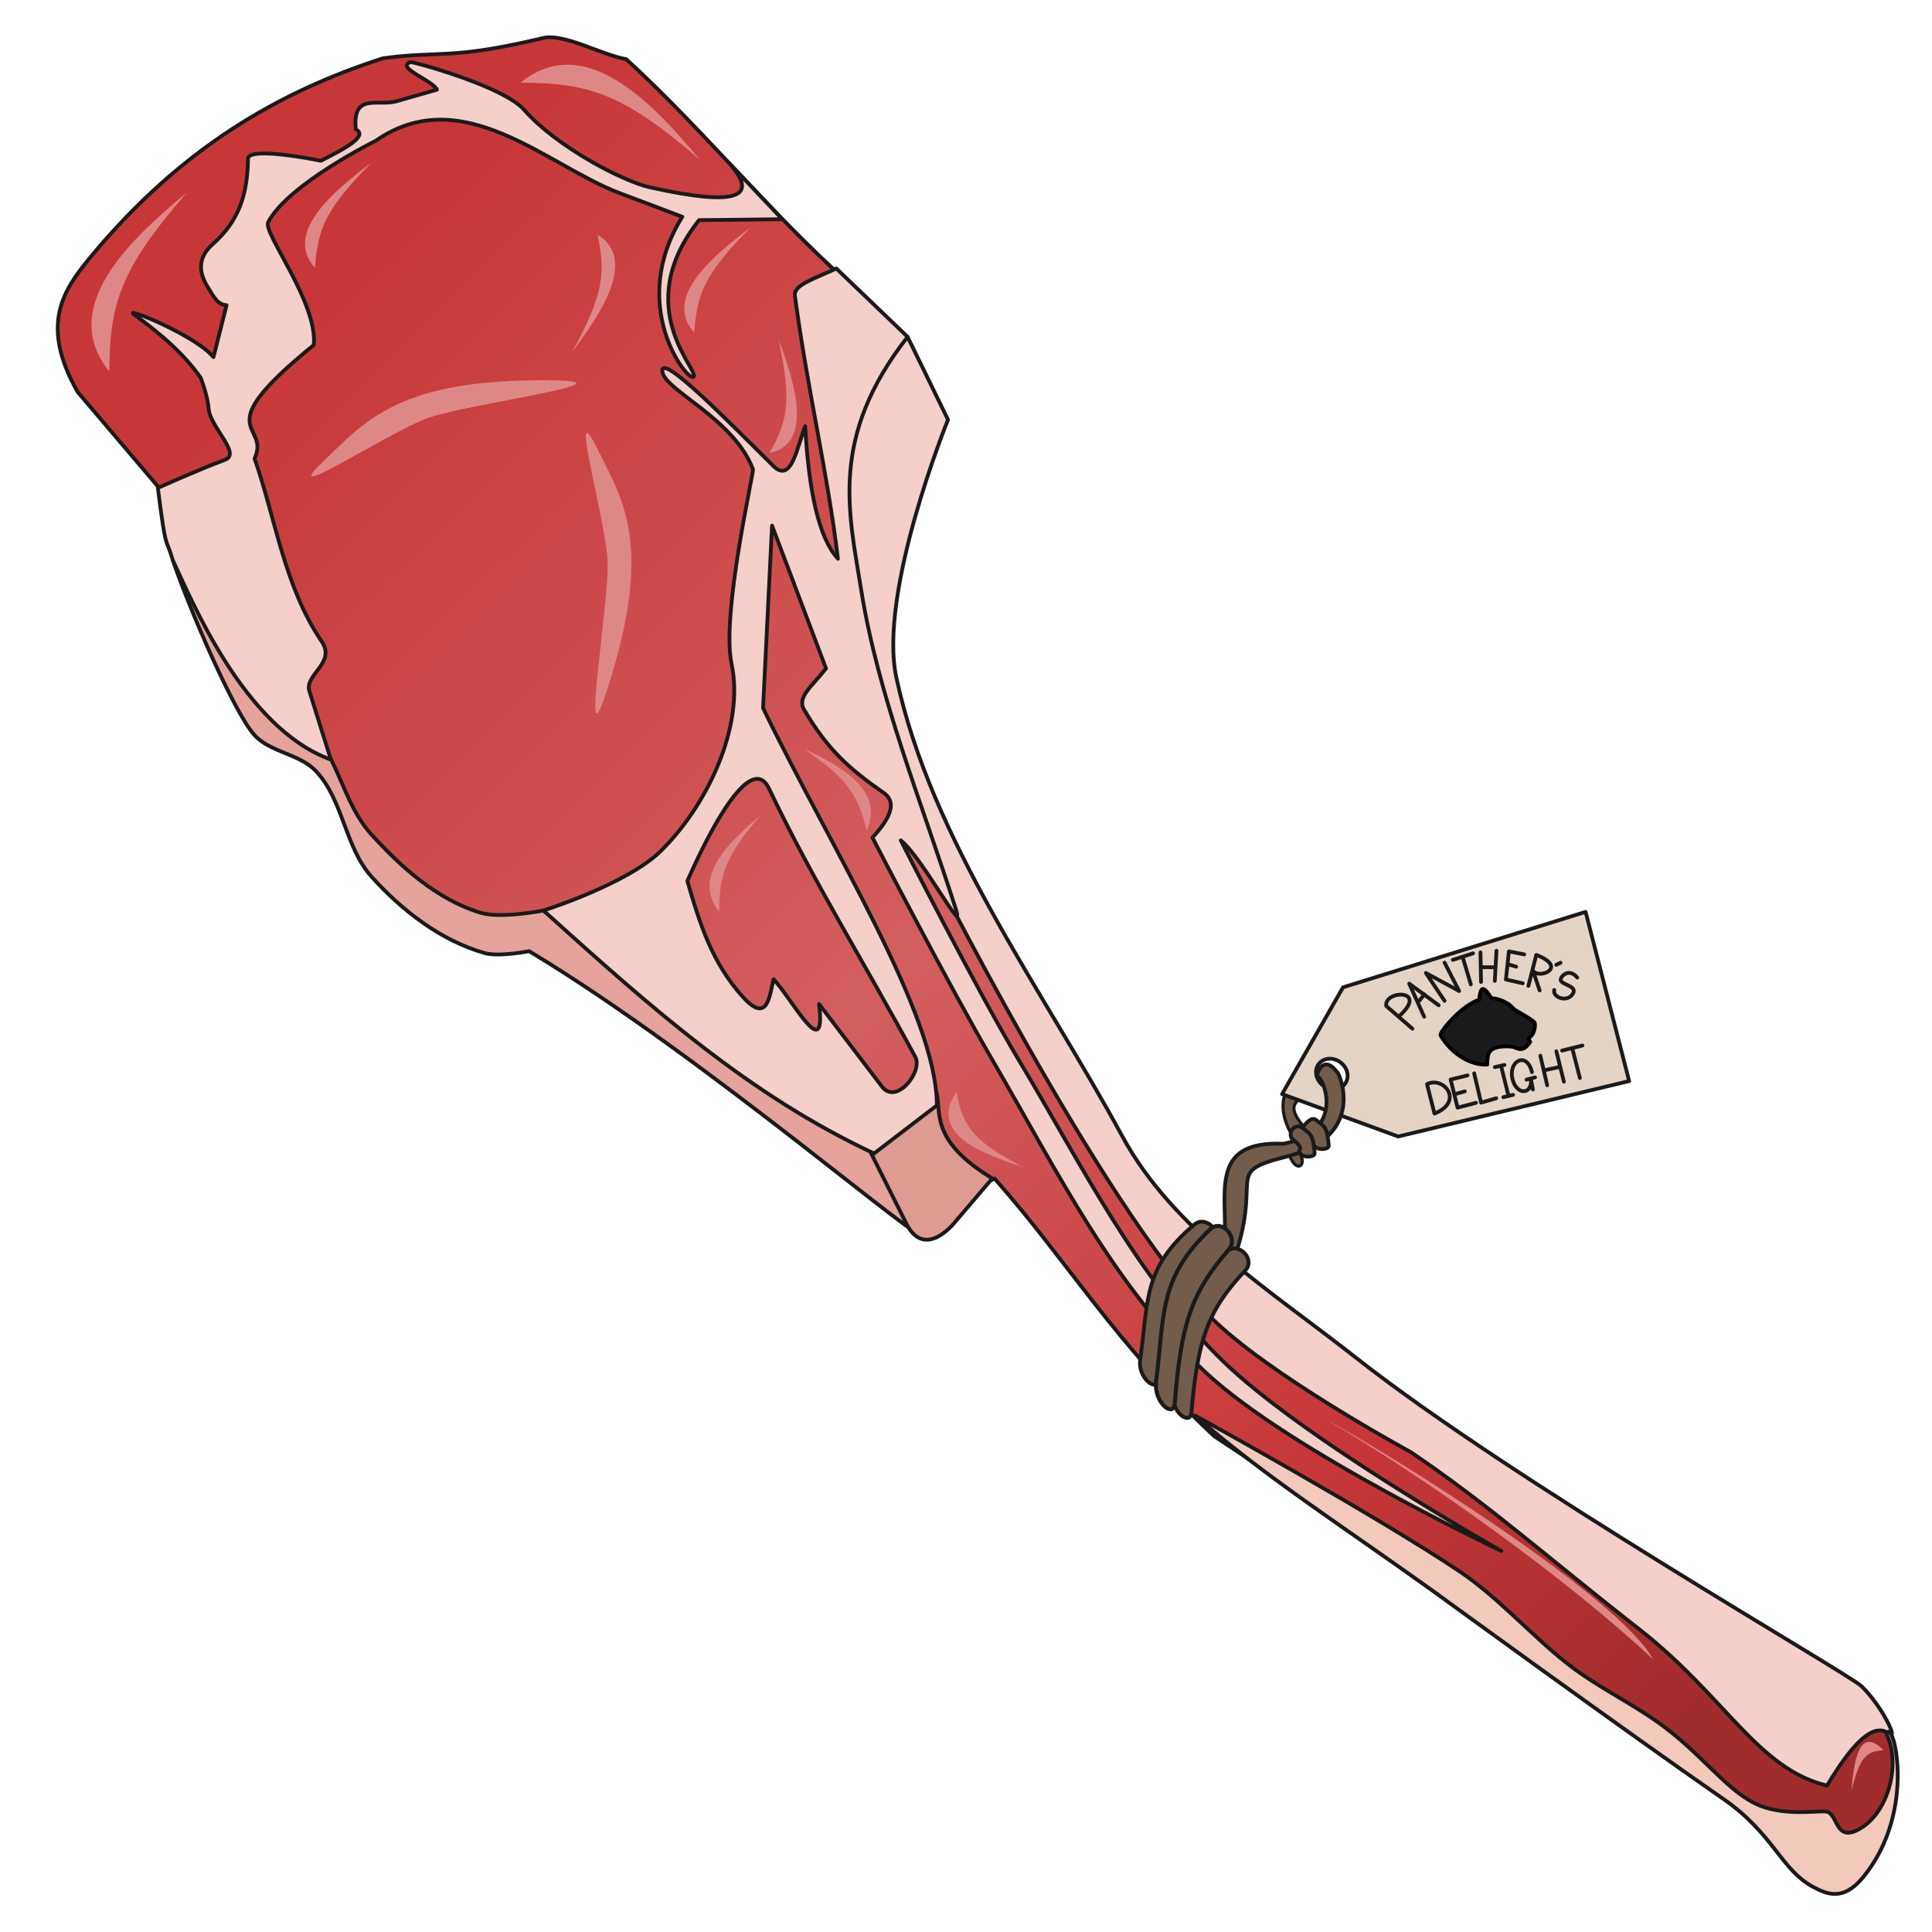 <svg version="1.1" viewBox="0 0 64 64" xmlns="http://www.w3.org/2000/svg">
 <defs>
  <linearGradient id="linearGradient1047" x1="11.322" x2="57.559" y1="8.881" y2="55.797" gradientUnits="userSpaceOnUse">
   <stop stop-color="#c83737" offset="0"/>
   <stop stop-color="#d35f5f" offset=".448"/>
   <stop stop-color="#c83737" offset=".772"/>
   <stop stop-color="#a02c2c" offset="1"/>
  </linearGradient>
 </defs>
 <g stroke-linecap="round" stroke-linejoin="round">
  <path d="m42.766 38.386c-0.112-0.101 0.151-0.599 0.053-0.754-0.472-0.75-0.628-1.975 1.072-2.236 0.392-0.06 0.265 0.617-0.156 0.729-1.202 0.319-0.923 0.717-0.56 1.191 0.094 0.123-0.267 0.748-0.149 0.849 0.282 0.384-0.021 0.705-0.26 0.221z" fill="#725c4c" stroke="#1a1a1a" stroke-width=".103"/>
  <g transform="rotate(-15.123 59.578 45.385)" stroke-width=".125">
   <path d="m56.729 28.893-8.409 0.316-2.872 2.887 3.346 2.36 7.866 0.224zm-9.165 2.662a0.545 0.479 51.406 0 1 0.023 0.029 0.545 0.479 51.406 0 1-0.034 0.724 0.545 0.479 51.406 0 1-0.715-0.126 0.545 0.479 51.406 0 1 0.036-0.726 0.545 0.479 51.406 0 1 0.691 0.098z" fill="#e4d4c6" stroke="#1a1a1a"/>
   <path d="m52.264 32.925c-0.495-0.098-1.046-0.613-1.24-1.337-0.032-0.098 0.915-0.778 1.542-0.805 0.044-0.126 0.137-0.319 0.199-0.314 0.083 0.006 0.143 0.178 0.206 0.367 0.168 0.061 0.311 0.15 0.425 0.271 0.113 0.086 0.15 0.199 0.219 0.3 0.164 0.177 0.39 0.38 0.517 0.564 0.035 0.05-0.027 0.226-0.133 0.353-0.051 0.061-0.135 0.088-0.201 0.139l0.037 0.105c-0.356 0.33-0.47 0.057-0.642-8e-3 -0.257-0.097-0.589-0.162-0.755-0.007-0.089 0.083-0.128 0.227-0.176 0.371z" fill="#1a1a1a" stroke="#000"/>
   <g fill="none" stroke="#1a1a1a">
    <path d="m50.181 31.132-0.641-0.953c0.062-0.534 1.547-0.174 0.312 0.443"/>
    <path d="m50.66 30.85-0.192-1.187 0.755 0.947"/>
    <path d="m50.597 30.331 0.263-0.192"/>
    <path d="m51.449 30.517-0.356-1.051 0.907 0.864-0.22-1.034"/>
    <path d="m52.407 29.297 0.025 0.924"/>
    <path d="m52.068 29.28c0.034 0 0.703-0.034 0.703-0.034"/>
    <path d="m54.4 29.722-0.465-0.229-0.339 0.873 0.507 0.268"/>
    <path d="m53.815 29.908 0.218 0.137"/>
    <path d="m54.261 30.764 0.519-0.922c0.958 0.705-0.196 0.817-0.244 0.452l0.045 0.714"/>
    <path d="m55.333 30.332 0.157-0.028"/>
    <path d="m55.894 30.922c-0.137-0.316-0.414-0.26-0.533-0.108-0.132 0.17 0.474 0.353 0.268 0.572-0.26 0.275-0.705-0.045-0.577-0.269"/>
    <path d="m53.017 29.28-0.237 0.949"/>
    <path d="m52.958 29.771 0.331 0.093"/>
    <path d="m53.229 30.314 0.314-0.949"/>
    <path d="m50.153 34.037c1.072-0.127 0.618-1.131 0.016-1.006z"/>
    <path d="m51.541 33.102-0.577-0.014-0.021 0.959 0.63 0.005"/>
    <path d="m50.98 33.593 0.336-0.005"/>
    <path d="m51.77 33.093-0.032 0.997 0.523-0.009"/>
    <path d="m52.694 33.121-0.021 0.982"/>
    <path d="m53.628 33.555c0.023-0.723-0.673-0.573-0.682 0.062-0.008 0.54 0.483 0.672 0.588 0.171l-0.024 0.33"/>
    <path d="m54.039 33.102c0 0.024-0.037 1.002-0.037 1.002"/>
    <path d="m54.055 33.603 0.486 0.024"/>
    <path d="m54.589 33.097-0.022 1.037"/>
    <path d="m54.779 33.125 0.694 0.014"/>
    <path d="m55.124 33.156-0.014 1.001"/>
    <path d="m53.683 33.748h-0.294"/>
    <path d="m52.497 34.108 0.331 0.009"/>
    <path d="m52.486 33.073 0.326 0.014"/>
   </g>
  </g>
  <g stroke="#1a1a1a" stroke-width=".125">
   <g>
    <path d="m40.562 41.31c0.133-1.734-0.585-3.526 1.956-3.422 2.14-0.418 1.284-2.3 1.106-2.225 0.052-0.32 0.307-0.645 0.671-0.144 0.031-0.063 1.057 2.106-1.666 2.792-2.194 0.554-0.706 0.595-1.833 3.637z" fill="#725c4c"/>
    <path d="m5.563 16.506-2.991-3.521c-1.268-2.235-0.474-3.379 0.425-4.467 3.035-3.665 6.31-5.497 9.683-6.586 1.9-0.263 2.197 0.069 5.31-0.672 0.693-0.165 1.919 0.553 2.754 0.7 2.737 2.5 5.113 5.537 7.994 7.952-1.909 1.694-0.485 14.353 3.457 20.347 2.354 4.79 6.695 12.086 11.272 14.984 5.286 4.093 12.011 7.652 16.137 10.97l2.376 0.672c0.916 0.487 0.95 1.992 0.215 4.197-1.683-0.343-3.888-0.084-5.397-1.953-5.074-4.074-10.745-7.663-16.579-11.555-3.264-3.052-4.879-5.832-7.276-8.537-0.904 0.449-1.25 1.128-1.677 0.662l-12.582-9.779-2.026 1.054c-2.954-0.242-5.256-5.124-7.256-6.577z" fill="url(#linearGradient1047)"/>
    <path d="m29.355 38.441-11.353-8.278s-1.418 0.276-2.083 0.074c-1.428-0.432-2.632-1.507-3.632-2.613-0.91-1.006-1.089-2.553-2.034-3.527-0.418-0.43-1.102-0.524-1.531-0.942-1.309-1.275-2.995-4.591-2.995-4.591 0.539 1.595 2.017 5.008 2.686 5.769 0.523 0.594 1.5 0.631 2.046 1.203 0.91 0.954 0.963 2.517 1.843 3.499 1.009 1.125 2.303 2.127 3.757 2.538 0.472 0.133 1.469-0.064 1.469-0.064 5.948 3.579 13.509 10.194 12.942 9.301z" fill="#e5a39b"/>
    <path d="m28.575 37.64 1.454 2.905c0.306 0.612 0.831 0.758 1.513 0.048l1.329-1.556c-2.187-1.331-1.632-2.277-1.879-2.944z" fill="#dd9b92"/>
   </g>
   <g fill="#f5cfca">
    <path d="m30.065 11.159 1.339 2.744s-2.321 5.701-1.712 8.54c1.165 5.428 4.863 10.363 7.484 15.195 1.694 3.124 4.946 5.135 7.737 7.334 5.231 4.122 16.319 10.463 16.753 10.886 0.688 0.671 1.235 1.821 0.911 1.572-0.53-0.408-1.248 0.373-2.054 1.721-2.313-0.561-3.348-2.936-6.237-5.193-3.024-2.361-4.936-4.087-7.556-5.857 0 0-4.778-2.591-6.656-4.5-3.617-3.675-9.438-15.3-9.438-15.3-2.563-8.163-4.565-15.537-0.571-17.143z"/>
    <path d="m27.704 8.894c-0.69 0.326-1.421 0.539-1.372 0.902 0.422 3.148 1.081 5.853 1.426 8.713-0.627-0.676-0.965-2.21-1.086-4.39-0.271 0.701-0.454 1.909-1.053 1.318-1.374-1.356-3.795-3.848-3.675-3.113 0.1 0.614 2.381 1.56 2.999 3.224 0.035 0.094-1.056 4.811-0.71 6.438 0.444 2.089-0.82 4.711-2.344 6.206-1.118 1.097-3.887 1.97-3.887 1.97 3.611 3.26 6.855 6.136 10.954 8.048l2.077-1.591c0.017-3.01-3.53-8.557-5.756-13.164l0.298-6.044 1.788 4.733c-0.479 0.611-0.971 0.948-0.725 1.367 0.77 1.311 1.488 1.956 2.631 2.75 0.549 0.381 0.045 1.027-0.367 1.486 0 0 2.502 4.845 4.012 7.435 2.097 3.597 4.001 7.476 7.053 10.307 2.81 2.607 9.768 5.888 9.768 5.888s-6.619-3.724-9.276-6.339c-2.837-2.792-4.615-6.431-6.664-9.843-1.438-2.394-3.956-7.357-3.956-7.357 0.699 0.543 2.154 3.302 1.823 2.271-1.13-3.525-2.575-7.064-3.134-10.565-0.412-2.578-1.066-5.054 1.537-8.386zm-2.749 16.928c0.207-0.067 0.387 0.019 0.525 0.309 1.438 3.029 3.209 5.854 4.843 8.886 0.254 0.471-0.629 1.606-1.107 0.978l-2.083-2.733c0.249 2.039-0.879-0.159-1.508-0.823-0.134 0.538-0.188 1.491-1.002 0.601-1.058-1.156-1.458-2.506-1.854-3.856 0.698-1.58 1.564-3.161 2.187-3.362z"/>
    <path d="m10.961 25.163-0.713-2.27c-0.17-0.543 0.892-0.931 0.411-1.638-1.244-1.83-1.517-4.03-2.226-6.064 0.552-1.196-1.646-0.839 1.961-3.761 0.14-1.4-1.694-3.721-1.512-4.068 0.659-1.26 3.564-2.698 3.564-2.698 2.871-1.998 5.691 0.828 8.058 1.724l2.099 0.794c-1.812 2.903 0.137 5.421 0.361 5.305 0.289-0.15-2.138-2.254 0.193-5.195l2.757-0.03-1.747-1.844c0.926 1.047 0.412 1.468-2.642 0.786-0.897-0.2-3.089-1.341-4.164-2.567-0.69-0.787-3.697-1.599-3.756-1.58-0.536 0.171 0.745 0.614 0.87 0.914l-1.343 0.384c-0.609 0.174-1.468-0.299-1.345 0.931 0.415 0.213-0.317 0.617-1.157 1.039-1.205-0.238-2.409-0.365-2.414-0.069-0.018 1.183-0.295 2.058-1.163 2.827-0.444 0.393-0.523 0.848-0.185 1.403 0.233 0.382 0.35 0.607 0.637 0.623l-0.433 1.72c-0.616-0.734-2.987-1.679-2.637-1.42 1 0.738 1.681 1.347 2.218 2.114 0 0 0.232 0.613 0.255 0.993 0.037 0.628 1.106 1.512 0.541 1.718-0.807 0.294-2.22 0.93-2.22 0.93 0.281 2.199 0.245 1.544 0.497 2.4 0.591 1.233 2.342 5.566 5.236 6.599z"/>
   </g>
   <path d="m39.585 46.891s5.96 3.281 8.781 5.174c1.227 0.824 2.349 2.088 3.508 3.008 1.027 0.815 2.092 1.285 3.152 2.055 1.345 0.978 2.129 2.129 3.111 2.614 0.86 0.425 1.978 0.243 2.338 0.266 0.421 0.027 0.292 1.053 1.125 0.578 0.973-0.555 1.365-2.156 0.9-3.124 0.163-0.686 1.068 2.473-0.781 4.723-0.662 0.806-1.204 0.564-1.659 0.32-1.073-0.577-1.304-1.757-2.969-2.91-3.251-2.252-9.647-6.91-9.647-6.91-3.108-2.226-5.569-3.791-7.859-5.793z" fill="#f2c9bb"/>
  </g>
 </g>
 <g fill="#de8787" fill-rule="evenodd">
  <path d="m10.716 15.278c1.384-1.316 2.476-2.741 7.54-2.681 2.97 0.035-2.815 0.79-4.079 1.249-1.333 0.483-5.092 2.983-3.46 1.432z" stroke-width=".102"/>
  <path d="m19.789 14.867c0.845 1.712 1.881 3.179 0.32 7.996-0.916 2.826 0.082-2.923 0.019-4.266-0.065-1.416-1.336-5.749-0.34-3.73z" stroke-width=".102"/>
  <path d="m3.62 12.306c-1.735-2.139 0.735-4.407 2.564-5.924-2.219 2.561-2.543 3.676-2.564 5.924z" stroke-width=".062"/>
  <path d="m17.248 2.738c2.134-1.741 4.409 0.723 5.931 2.547-2.567-2.212-3.683-2.533-5.931-2.547z" stroke-width=".062"/>
  <path d="m22.997 11.017c-1.05-1.165 0.633-2.553 1.873-3.488-1.531 1.547-1.781 2.198-1.873 3.488z" stroke-width=".037"/>
  <path d="m25.488 15.011c1.487-0.325 0.829-2.36 0.298-3.79 0.447 2.074 0.309 2.725-0.298 3.79z" stroke-width=".036"/>
  <path d="m23.822 30.201c-0.932-1.153 0.389-2.371 1.367-3.185-1.186 1.376-1.359 1.976-1.367 3.185z" stroke-width=".033"/>
  <path d="m28.712 27.507c0.613-1.349-0.939-2.171-2.068-2.696 1.462 1.009 1.77 1.539 2.068 2.696z" stroke-width=".033"/>
  <path d="m31.685 36.17c-0.949 1.378 0.856 2.057 2.179 2.478-1.667-0.869-1.974-1.365-2.179-2.478z" stroke-width=".036"/>
  <path d="m62.392 57.978c-0.823-0.841-0.984 0.423-1.063 1.357 0.276-1.143 0.502-1.319 1.063-1.357z" stroke-width=".022"/>
  <path d="m54.76 54.967c-1.136-2.082-8.704-6.793-10.892-7.978 3.389 1.975 8.082 5.341 10.892 7.978z" stroke-width=".078"/>
  <path d="m19.794 7.772c1.333 0.828 0.101 2.629-0.831 3.871 1.041-1.911 1.1-2.606 0.831-3.871z" stroke-width=".037"/>
  <path d="m10.434 8.873c-1.05-1.165 0.633-2.553 1.873-3.488-1.531 1.547-1.781 2.198-1.873 3.488z" stroke-width=".037"/>
 </g>
 <g fill="#725c4c" stroke="#1a1a1a" stroke-linecap="round" stroke-linejoin="round">
  <path d="m37.771 45.034c0.277-1.921 0.07-3.03 1.803-4.476 0.366-0.305 0.949 0.253 0.599 0.611-1.258 1.286-1.577 2.22-1.786 4.53-0.04 0.444-0.708-0.034-0.617-0.665z" stroke-width=".125"/>
  <path d="m38.851 46.1c0.277-1.996 0.07-3.15 1.803-4.653 0.366-0.317 0.949 0.263 0.599 0.635-1.258 1.337-1.577 2.307-1.786 4.709-0.04 0.462-0.708-0.036-0.617-0.692z" stroke-width=".127"/>
  <path d="m38.299 45.742c0.277-2.159 0.07-3.405 1.803-5.031 0.366-0.343 0.949 0.285 0.599 0.687-1.258 1.445-1.577 2.494-1.786 5.092-0.04 0.499-0.708-0.039-0.617-0.748z" stroke-width=".133"/>
  <path d="m43.599 37.102c0.307 0.239 0.358 0.229 0.417 0.837 0.015 0.154-0.359 0.163-0.454 0.045-0.18-0.225 0.096-0.195-0.429-0.631 0.124-0.115 0.297-0.383 0.466-0.251z" stroke-width=".125"/>
  <path d="m43.132 37.353c0.307 0.239 0.358 0.229 0.417 0.837 0.015 0.154-0.359 0.163-0.454 0.045-0.18-0.225 0.215-0.094-0.311-0.529-0.118-0.219 0.132-0.504 0.347-0.353z" stroke-width=".125"/>
 </g>
</svg>
